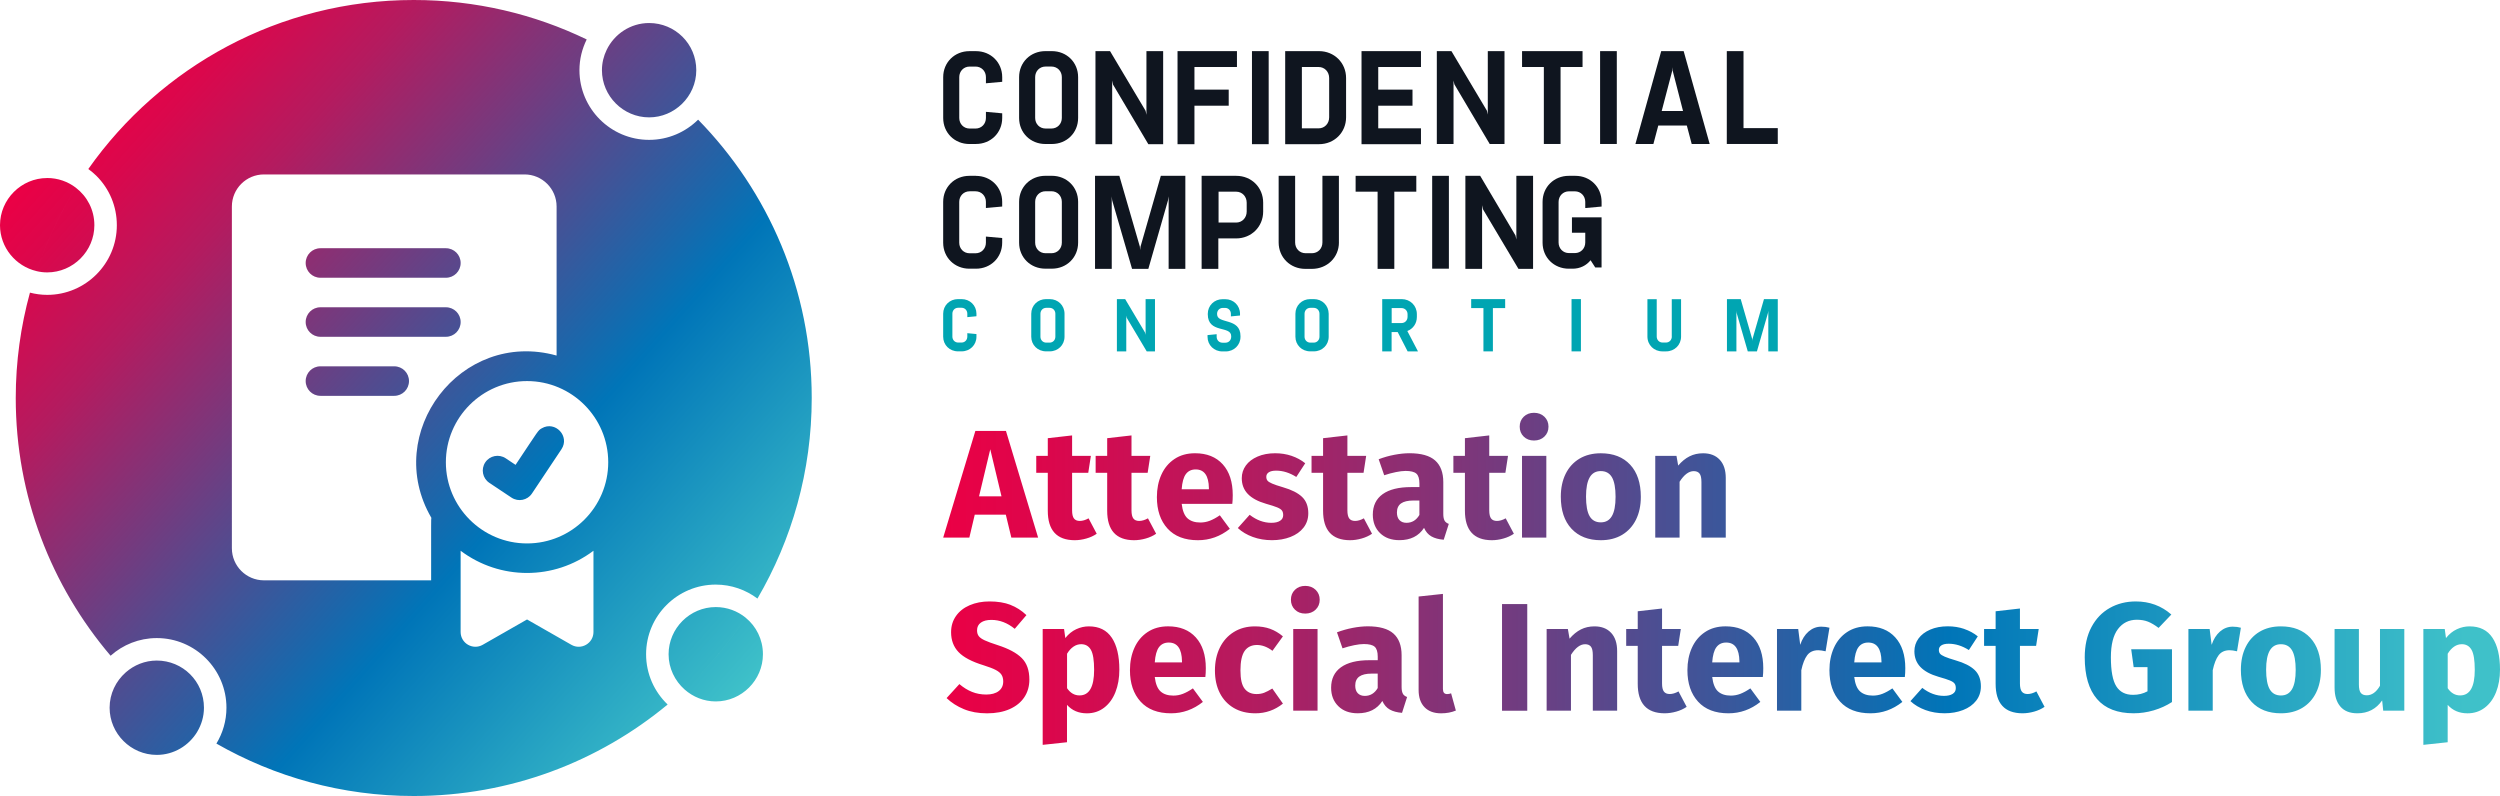 <?xml version="1.0" encoding="UTF-8"?>
<svg id="Layer_1" data-name="Layer 1" xmlns="http://www.w3.org/2000/svg" xmlns:xlink="http://www.w3.org/1999/xlink" viewBox="0 0 985.77 313.86">
  <defs>
    <style>
      .cls-1 {
        fill: url(#linear-gradient-2);
      }

      .cls-2 {
        fill: url(#linear-gradient);
      }

      .cls-3 {
        fill: #0f151f;
      }

      .cls-4 {
        fill: #00a5b2;
      }
    </style>
    <linearGradient id="linear-gradient" x1="34.31" y1="43.05" x2="293.88" y2="272.83" gradientUnits="userSpaceOnUse">
      <stop offset="0" stop-color="#eb0045"/>
      <stop offset=".07" stop-color="#db074c"/>
      <stop offset=".2" stop-color="#b41b5f"/>
      <stop offset=".37" stop-color="#733b7f"/>
      <stop offset=".59" stop-color="#1c66aa"/>
      <stop offset=".66" stop-color="#0075b8"/>
      <stop offset="1" stop-color="#3fc1c9"/>
    </linearGradient>
    <linearGradient id="linear-gradient-2" x1="371.9" y1="228.24" x2="972.11" y2="228.24" xlink:href="#linear-gradient"/>
  </defs>
  <path class="cls-2" d="M126.35,132.8h49.47c3.22,0,5.82-2.6,5.82-5.82s-2.6-5.82-5.82-5.82h-49.47c-3.22,0-5.82,2.6-5.82,5.82s2.6,5.82,5.82,5.82ZM213.64,168.87c-1.56.89-1.06.51-10.35,14.43l-3.88-2.59c-2.68-1.78-6.29-1.06-8.07,1.61-1.78,2.68-1.06,6.29,1.61,8.07l8.73,5.82c2.67,1.78,6.28,1.07,8.07-1.61,4.97-7.46,2.33-3.5,11.64-17.46,3.41-5.12-2.45-11.33-7.75-8.27ZM155.45,144.44h-29.1c-3.22,0-5.82,2.6-5.82,5.82s2.6,5.82,5.82,5.82h29.1c3.22,0,5.82-2.6,5.82-5.82s-2.6-5.82-5.82-5.82ZM282.23,230.51c6.17,0,11.85,2.07,16.44,5.51,13.58-23.23,21.4-50.24,21.4-79.09,0-42.73-17.1-81.45-44.8-109.75-4.97,4.92-11.79,7.97-19.32,7.97-15.15,0-27.47-12.32-27.47-27.47,0-4.36,1.05-8.46,2.86-12.12C210.72,5.59,187.58,0,163.14,0,110.1,0,63.23,26.35,34.82,66.64c1.1.81,2.16,1.67,3.15,2.65,5.22,5.18,8.1,12.11,8.1,19.51,0,15.15-12.32,27.47-27.47,27.47-2.35,0-4.61-.33-6.79-.88-3.63,13.24-5.6,27.16-5.6,41.54,0,38.78,14.09,74.24,37.4,101.63,4.85-4.32,11.22-6.96,18.21-6.96,15.15,0,27.47,12.32,27.47,27.47,0,5.17-1.46,9.99-3.96,14.13,22.94,13.13,49.49,20.67,77.81,20.67,38.05,0,72.94-13.55,100.11-36.08-5.22-5-8.49-12.02-8.49-19.81,0-15.15,12.32-27.47,27.47-27.47h0ZM170,228.83h-65.93c-6.97,0-12.64-5.67-12.64-12.64V81.42c0-6.97,5.67-12.64,12.64-12.64h102.76c6.97,0,12.64,5.67,12.64,12.64v58.78c-37.84-10.51-68.86,30.58-49.38,63.98-.13,1.15-.09-.4-.09,24.65h0ZM234.01,249.2c0,4.47-4.85,7.27-8.71,5.05l-17.48-9.99-17.48,9.99c-3.88,2.22-8.71-.59-8.71-5.05v-32.03c15.53,11.68,36.87,11.67,52.38,0v32.03h0ZM207.82,214.28c-17.65,0-32.01-14.36-32.01-32.01s14.36-32.01,32.01-32.01,32.01,14.36,32.01,32.01-14.36,32.01-32.01,32.01h0ZM126.35,109.52h49.47c3.22,0,5.82-2.6,5.82-5.82s-2.6-5.82-5.82-5.82h-49.47c-3.22,0-5.82,2.6-5.82,5.82s2.6,5.82,5.82,5.82ZM18.6,70.2c-10.21,0-18.6,8.39-18.6,18.6,0,8.77,6.19,16.18,14.41,18.1,3.91-11.63,9.13-22.65,15.51-32.88-3.14-2.4-7.06-3.83-11.31-3.83ZM37.21,88.8c0-6.1-2.88-11.4-7.29-14.77-6.38,10.23-11.6,21.25-15.51,32.88,1.35.32,2.75.5,4.2.5,10.21,0,18.6-8.39,18.6-18.6ZM37.21,88.8c0-6.1-2.88-11.4-7.29-14.77-6.38,10.23-11.6,21.25-15.51,32.88,1.35.32,2.75.5,4.2.5,10.21,0,18.6-8.39,18.6-18.6ZM274.55,27.68c0-10.44-8.39-18.6-18.6-18.6-7.34,0-13.73,4.35-16.74,10.59,10.72,5.96,20.69,13.11,29.68,21.32,3.48-3.39,5.66-8.11,5.66-13.3ZM255.95,46.28c5.01,0,9.58-2.03,12.94-5.3-8.99-8.21-18.96-15.36-29.68-21.32-1.18,2.44-1.86,5.15-1.86,8.02,0,10.21,8.39,18.6,18.6,18.6ZM255.95,46.28c5.01,0,9.58-2.03,12.94-5.3-8.99-8.21-18.96-15.36-29.68-21.32-1.18,2.44-1.86,5.15-1.86,8.02,0,10.21,8.39,18.6,18.6,18.6ZM294,243.54c-6.88,10.38-14.97,19.88-24.06,28.33,3.29,2.91,7.59,4.71,12.29,4.71,10.21,0,18.6-8.39,18.6-18.6,0-5.89-2.67-11.05-6.84-14.44h0ZM294,243.54c-3.22-2.61-7.32-4.17-11.77-4.17-10.21,0-18.6,8.39-18.6,18.6,0,5.51,2.46,10.48,6.31,13.9,9.09-8.45,17.17-17.95,24.06-28.33ZM294,243.54c-3.22-2.61-7.32-4.17-11.77-4.17-10.21,0-18.6,8.39-18.6,18.6,0,5.51,2.46,10.48,6.31,13.9,9.09-8.45,17.17-17.95,24.06-28.33ZM43.22,279.06c0,10.21,8.39,18.6,18.6,18.6,6.74,0,12.67-3.67,15.94-9.09-10.3-6.7-19.76-14.56-28.2-23.42-3.87,3.42-6.34,8.39-6.34,13.91h0ZM61.82,260.46c-4.69,0-8.98,1.79-12.27,4.69,8.44,8.86,17.9,16.73,28.2,23.42,1.68-2.79,2.67-6.04,2.67-9.51,0-10.44-8.39-18.6-18.6-18.6h0ZM61.82,260.46c-4.69,0-8.98,1.79-12.27,4.69,8.44,8.86,17.9,16.73,28.2,23.42,1.68-2.79,2.67-6.04,2.67-9.51,0-10.44-8.39-18.6-18.6-18.6h0Z"/>
  <g>
    <path class="cls-1" d="M398.78,211.98l-2.18-9.04h-12.25l-2.13,9.04h-10.31l12.68-42.05h12.07l12.68,42.05h-10.56ZM386.04,195.72h8.86l-4.43-18.56-4.43,18.56ZM432.45,210.46c-1.17.81-2.54,1.44-4.1,1.88-1.56.45-3.11.67-4.64.67-7.04-.04-10.56-3.92-10.56-11.65v-14.93h-4.55v-6.67h4.55v-6.98l9.59-1.09v8.07h7.4l-1.03,6.67h-6.37v14.8c0,1.49.24,2.57.73,3.21s1.25.97,2.3.97,2.25-.34,3.46-1.03l3.21,6.07ZM455.87,210.46c-1.17.81-2.54,1.44-4.1,1.88-1.56.45-3.11.67-4.64.67-7.04-.04-10.56-3.92-10.56-11.65v-14.93h-4.55v-6.67h4.55v-6.98l9.59-1.09v8.07h7.4l-1.03,6.67h-6.37v14.8c0,1.49.25,2.57.73,3.21s1.25.97,2.3.97,2.24-.34,3.46-1.03l3.22,6.07h0ZM485.91,198.69h-19.96c.32,2.71,1.09,4.61,2.3,5.7,1.22,1.09,2.89,1.64,5.04,1.64,1.29,0,2.55-.23,3.76-.7,1.21-.47,2.53-1.18,3.94-2.15l3.94,5.34c-3.76,2.99-7.95,4.49-12.56,4.49-5.22,0-9.22-1.54-12.01-4.61-2.79-3.07-4.19-7.2-4.19-12.38,0-3.28.58-6.22,1.76-8.83,1.17-2.61,2.89-4.67,5.16-6.19,2.26-1.52,4.97-2.28,8.13-2.28,4.65,0,8.29,1.46,10.92,4.37,2.63,2.91,3.94,6.96,3.94,12.14,0,1.33-.06,2.49-.18,3.46h0ZM476.68,192.5c-.08-4.93-1.82-7.4-5.22-7.4-1.66,0-2.94.61-3.85,1.82s-1.47,3.22-1.67,6.01h10.74v-.43ZM509.32,179.76c2.02.69,3.8,1.66,5.34,2.91l-3.52,5.4c-2.63-1.66-5.28-2.49-7.95-2.49-1.25,0-2.22.21-2.88.64-.67.43-1,1.02-1,1.79,0,.61.15,1.1.45,1.49s.92.78,1.85,1.18c.93.41,2.37.89,4.31,1.46,3.36.97,5.86,2.24,7.49,3.79s2.46,3.71,2.46,6.46c0,2.18-.63,4.07-1.88,5.67s-2.97,2.82-5.16,3.67-4.61,1.27-7.28,1.27-5.23-.42-7.55-1.27c-2.33-.85-4.3-2.02-5.92-3.52l4.67-5.22c2.71,2.1,5.56,3.16,8.55,3.16,1.46,0,2.6-.26,3.43-.79.83-.52,1.24-1.27,1.24-2.24,0-.77-.16-1.38-.49-1.82-.32-.44-.95-.86-1.88-1.24-.93-.38-2.41-.86-4.43-1.43-3.2-.93-5.58-2.22-7.16-3.88s-2.37-3.72-2.37-6.19c0-1.86.54-3.53,1.61-5.01,1.07-1.48,2.61-2.65,4.61-3.52,2-.87,4.32-1.31,6.95-1.31,2.3,0,4.47.34,6.49,1.03ZM541,210.46c-1.17.81-2.54,1.44-4.1,1.88-1.56.45-3.11.67-4.64.67-7.04-.04-10.56-3.92-10.56-11.65v-14.93h-4.55v-6.67h4.55v-6.98l9.59-1.09v8.07h7.4l-1.03,6.67h-6.37v14.8c0,1.49.25,2.57.73,3.21s1.25.97,2.3.97,2.24-.34,3.46-1.03l3.22,6.07h0ZM569.6,205.3c.34.57.9.99,1.67,1.27l-2,6.25c-1.98-.16-3.6-.6-4.85-1.31-1.25-.71-2.22-1.83-2.91-3.37-2.1,3.24-5.34,4.85-9.71,4.85-3.2,0-5.75-.93-7.64-2.79-1.9-1.86-2.85-4.29-2.85-7.28,0-3.52,1.3-6.21,3.88-8.07,2.59-1.86,6.33-2.79,11.22-2.79h3.28v-1.4c0-1.9-.41-3.2-1.21-3.91-.81-.71-2.23-1.06-4.25-1.06-1.05,0-2.33.15-3.82.46-1.5.3-3.04.72-4.61,1.24l-2.18-6.31c2.02-.77,4.1-1.36,6.22-1.76,2.12-.4,4.1-.61,5.91-.61,4.61,0,7.99.95,10.13,2.85,2.14,1.9,3.22,4.75,3.22,8.55v12.5c0,1.21.17,2.1.51,2.67h0ZM559.68,203.06v-5.7h-2.37c-2.18,0-3.81.39-4.88,1.15-1.07.77-1.61,1.96-1.61,3.58,0,1.3.33,2.3,1,3s1.59,1.06,2.76,1.06c2.18,0,3.88-1.03,5.1-3.1ZM596.93,210.46c-1.17.81-2.54,1.44-4.1,1.88-1.56.45-3.11.67-4.64.67-7.04-.04-10.56-3.92-10.56-11.65v-14.93h-4.55v-6.67h4.55v-6.98l9.59-1.09v8.07h7.4l-1.03,6.67h-6.37v14.8c0,1.49.25,2.57.73,3.21s1.25.97,2.3.97,2.24-.34,3.46-1.03l3.22,6.07h0ZM608.97,164.32c1.07,1.03,1.61,2.34,1.61,3.92s-.54,2.88-1.61,3.91c-1.07,1.03-2.44,1.55-4.1,1.55s-3.01-.51-4.06-1.55c-1.05-1.03-1.58-2.33-1.58-3.91s.52-2.88,1.58-3.92c1.05-1.03,2.4-1.55,4.06-1.55s3.02.52,4.1,1.55ZM609.73,179.76v32.22h-9.59v-32.22h9.59ZM642.8,183.25c2.79,3.01,4.19,7.23,4.19,12.65,0,3.44-.64,6.44-1.91,9.01-1.28,2.57-3.1,4.56-5.46,5.98-2.37,1.41-5.17,2.12-8.4,2.12-4.89,0-8.75-1.51-11.56-4.52-2.81-3.01-4.22-7.23-4.22-12.65,0-3.44.64-6.44,1.91-9.01,1.27-2.57,3.1-4.56,5.46-5.98,2.37-1.41,5.17-2.12,8.4-2.12,4.93,0,8.8,1.51,11.59,4.52h0ZM626.84,188.22c-.97,1.64-1.46,4.18-1.46,7.61s.47,6.09,1.42,7.71c.95,1.62,2.42,2.43,4.4,2.43s3.4-.82,4.37-2.46c.97-1.64,1.46-4.18,1.46-7.62s-.48-6.09-1.43-7.71c-.95-1.62-2.42-2.43-4.4-2.43s-3.4.82-4.37,2.46ZM678.11,181.28c1.58,1.7,2.37,4.09,2.37,7.16v23.54h-9.59v-21.9c0-1.62-.25-2.74-.76-3.37-.51-.63-1.26-.94-2.28-.94-1.94,0-3.8,1.4-5.58,4.19v22.02h-9.59v-32.22h8.37l.67,3.82c1.38-1.62,2.86-2.83,4.46-3.64,1.6-.81,3.39-1.21,5.37-1.21,2.79,0,4.98.85,6.55,2.55ZM398.39,238.49c2.32.89,4.44,2.24,6.34,4.06l-4.61,5.4c-2.87-2.35-5.95-3.52-9.22-3.52-1.74,0-3.12.35-4.12,1.06-1.01.71-1.52,1.73-1.52,3.06,0,.93.22,1.69.67,2.28.44.59,1.23,1.14,2.37,1.67s2.83,1.15,5.1,1.88c4.29,1.38,7.44,3.06,9.46,5.07,2.02,2,3.03,4.85,3.03,8.53,0,2.63-.67,4.94-2,6.95-1.33,2-3.26,3.56-5.76,4.67-2.51,1.11-5.48,1.67-8.92,1.67s-6.48-.55-9.13-1.64c-2.65-1.09-4.93-2.55-6.83-4.37l5.04-5.52c1.62,1.38,3.29,2.41,5.01,3.09,1.72.69,3.59,1.03,5.61,1.03s3.69-.45,4.88-1.36c1.19-.91,1.79-2.17,1.79-3.79,0-1.05-.22-1.93-.67-2.64-.45-.71-1.21-1.34-2.3-1.91-1.09-.57-2.67-1.17-4.73-1.82-4.65-1.42-7.96-3.16-9.92-5.22-1.96-2.06-2.94-4.67-2.94-7.83,0-2.43.65-4.56,1.94-6.4,1.29-1.84,3.09-3.26,5.4-4.25,2.31-.99,4.92-1.49,7.83-1.49,3.16,0,5.9.45,8.22,1.33h0ZM438.4,251.47c1.98,2.99,2.97,7.18,2.97,12.56,0,3.32-.51,6.28-1.55,8.89-1.03,2.61-2.52,4.65-4.46,6.13-1.94,1.48-4.21,2.22-6.8,2.22-3.24,0-5.84-1.11-7.83-3.34v14.74l-9.59,1.03v-45.69h8.43l.49,3.58c1.25-1.58,2.69-2.74,4.31-3.49,1.62-.75,3.28-1.12,4.98-1.12,4.04,0,7.06,1.5,9.04,4.49h0ZM431.42,264.15c0-3.8-.42-6.44-1.27-7.92-.85-1.48-2.12-2.22-3.82-2.22-1.09,0-2.12.32-3.06.97-.95.65-1.79,1.58-2.52,2.79v13.59c1.29,1.9,2.93,2.85,4.91,2.85,3.84,0,5.76-3.36,5.76-10.07h0ZM475.29,266.94h-19.96c.32,2.71,1.09,4.61,2.3,5.7s2.89,1.64,5.04,1.64c1.29,0,2.55-.23,3.76-.7s2.53-1.18,3.94-2.15l3.94,5.34c-3.76,2.99-7.95,4.49-12.56,4.49-5.22,0-9.22-1.54-12.01-4.61s-4.19-7.2-4.19-12.38c0-3.28.59-6.22,1.76-8.83,1.17-2.61,2.89-4.67,5.16-6.19,2.27-1.52,4.98-2.28,8.13-2.28,4.65,0,8.29,1.46,10.92,4.37,2.63,2.91,3.94,6.96,3.94,12.13,0,1.33-.06,2.49-.18,3.46h0ZM466.07,260.76c-.08-4.93-1.82-7.4-5.22-7.4-1.66,0-2.94.61-3.85,1.82s-1.47,3.21-1.67,6.01h10.74v-.42h0ZM500.83,247.95c1.78.65,3.46,1.64,5.03,2.97l-4.12,5.7c-2.02-1.54-4.07-2.3-6.13-2.3s-3.76.79-4.85,2.37c-1.09,1.58-1.64,4.13-1.64,7.64s.55,5.81,1.64,7.22c1.09,1.42,2.67,2.12,4.73,2.12,1.09,0,2.08-.17,2.97-.51.89-.34,1.96-.9,3.22-1.67l4.19,5.95c-3.2,2.55-6.82,3.82-10.86,3.82-3.28,0-6.11-.7-8.49-2.09-2.39-1.4-4.23-3.36-5.52-5.88s-1.94-5.49-1.94-8.89.65-6.41,1.94-9.04,3.13-4.68,5.52-6.16c2.38-1.48,5.16-2.22,8.31-2.22,2.22,0,4.23.33,6.01.97h0ZM518.76,232.57c1.07,1.03,1.61,2.33,1.61,3.91s-.54,2.88-1.61,3.91c-1.07,1.03-2.44,1.55-4.1,1.55s-3.01-.51-4.06-1.55c-1.05-1.03-1.58-2.33-1.58-3.91s.52-2.88,1.58-3.91c1.05-1.03,2.4-1.55,4.06-1.55s3.02.51,4.1,1.55ZM519.52,248.01v32.22h-9.59v-32.22h9.59ZM553.16,273.56c.34.57.9.99,1.67,1.27l-2,6.25c-1.98-.16-3.6-.6-4.85-1.31-1.25-.71-2.22-1.83-2.91-3.37-2.1,3.24-5.34,4.85-9.71,4.85-3.2,0-5.75-.93-7.64-2.79-1.9-1.86-2.85-4.29-2.85-7.28,0-3.52,1.3-6.21,3.88-8.07,2.59-1.86,6.33-2.79,11.22-2.79h3.28v-1.4c0-1.9-.41-3.2-1.21-3.91-.81-.71-2.23-1.06-4.25-1.06-1.05,0-2.33.15-3.82.45-1.5.3-3.04.72-4.61,1.24l-2.18-6.31c2.02-.77,4.1-1.35,6.22-1.76,2.12-.4,4.1-.61,5.91-.61,4.61,0,7.99.95,10.13,2.85,2.14,1.9,3.22,4.75,3.22,8.55v12.5c0,1.21.17,2.1.51,2.67h0ZM543.24,271.31v-5.7h-2.37c-2.18,0-3.81.39-4.88,1.15-1.07.77-1.61,1.96-1.61,3.58,0,1.3.33,2.3,1,3s1.59,1.06,2.76,1.06c2.18,0,3.88-1.03,5.1-3.09ZM561.71,278.86c-1.56-1.6-2.34-3.87-2.34-6.82v-36.83l9.59-1.03v37.5c0,1.33.55,2,1.64,2,.57,0,1.09-.1,1.58-.3l1.88,6.8c-1.74.73-3.68,1.09-5.83,1.09-2.79,0-4.96-.8-6.52-2.4h0ZM602.21,238.19v42.05h-9.95v-42.05h9.95ZM635.28,249.53c1.58,1.7,2.37,4.09,2.37,7.16v23.54h-9.59v-21.9c0-1.62-.25-2.74-.76-3.37-.51-.63-1.26-.94-2.28-.94-1.94,0-3.8,1.4-5.58,4.19v22.02h-9.59v-32.22h8.37l.67,3.82c1.38-1.62,2.86-2.83,4.46-3.64,1.6-.81,3.39-1.21,5.37-1.21,2.79,0,4.98.85,6.55,2.55ZM665.07,278.71c-1.17.81-2.54,1.44-4.1,1.88s-3.11.67-4.64.67c-7.04-.04-10.56-3.92-10.56-11.65v-14.93h-4.55v-6.67h4.55v-6.98l9.59-1.09v8.07h7.4l-1.03,6.67h-6.37v14.8c0,1.5.24,2.57.73,3.21.49.65,1.25.97,2.3.97s2.25-.34,3.46-1.03l3.21,6.07h0ZM695.1,266.94h-19.96c.32,2.71,1.09,4.61,2.3,5.7,1.22,1.09,2.89,1.64,5.04,1.64,1.29,0,2.55-.23,3.76-.7,1.21-.47,2.53-1.18,3.94-2.15l3.94,5.34c-3.76,2.99-7.95,4.49-12.56,4.49-5.22,0-9.22-1.54-12.01-4.61-2.79-3.07-4.19-7.2-4.19-12.38,0-3.28.58-6.22,1.76-8.83,1.17-2.61,2.89-4.67,5.16-6.19,2.26-1.52,4.97-2.28,8.13-2.28,4.65,0,8.29,1.46,10.92,4.37,2.63,2.91,3.94,6.96,3.94,12.13,0,1.33-.06,2.49-.18,3.46h0ZM685.87,260.76c-.08-4.93-1.82-7.4-5.22-7.4-1.66,0-2.94.61-3.85,1.82-.91,1.21-1.47,3.21-1.67,6.01h10.74v-.42ZM721.37,247.53l-1.52,9.28c-1.21-.28-2.18-.42-2.91-.42-1.9,0-3.35.66-4.34,1.97-.99,1.31-1.77,3.29-2.33,5.91v15.96h-9.59v-32.22h8.37l.79,6.25c.73-2.22,1.83-3.97,3.3-5.25,1.48-1.27,3.15-1.91,5.01-1.91,1.17,0,2.25.14,3.22.42h0ZM751.1,266.94h-19.96c.33,2.71,1.09,4.61,2.31,5.7s2.89,1.64,5.03,1.64c1.3,0,2.55-.23,3.76-.7s2.53-1.18,3.94-2.15l3.94,5.34c-3.76,2.99-7.95,4.49-12.56,4.49-5.22,0-9.22-1.54-12.01-4.61-2.79-3.07-4.19-7.2-4.19-12.38,0-3.28.59-6.22,1.76-8.83,1.17-2.61,2.89-4.67,5.16-6.19s4.98-2.28,8.13-2.28c4.65,0,8.29,1.46,10.92,4.37,2.63,2.91,3.94,6.96,3.94,12.13,0,1.33-.06,2.49-.18,3.46h0ZM741.88,260.76c-.08-4.93-1.82-7.4-5.22-7.4-1.66,0-2.94.61-3.85,1.82s-1.47,3.21-1.67,6.01h10.74v-.42ZM774.52,248.01c2.02.69,3.8,1.66,5.34,2.91l-3.52,5.4c-2.63-1.66-5.28-2.49-7.95-2.49-1.25,0-2.22.21-2.88.64s-1,1.02-1,1.79c0,.61.15,1.1.46,1.49s.92.78,1.85,1.18c.93.41,2.37.89,4.31,1.46,3.36.97,5.85,2.23,7.49,3.79,1.64,1.56,2.46,3.71,2.46,6.46,0,2.18-.63,4.08-1.88,5.67-1.25,1.6-2.97,2.82-5.16,3.67-2.19.85-4.61,1.27-7.28,1.27s-5.23-.42-7.55-1.27-4.3-2.02-5.91-3.52l4.67-5.22c2.71,2.1,5.56,3.15,8.55,3.15,1.46,0,2.6-.26,3.43-.79.83-.52,1.24-1.27,1.24-2.24,0-.77-.16-1.38-.49-1.82-.32-.45-.95-.86-1.88-1.24-.93-.38-2.41-.86-4.43-1.43-3.2-.93-5.58-2.22-7.16-3.88-1.58-1.66-2.37-3.72-2.37-6.19,0-1.86.54-3.53,1.61-5.01,1.07-1.48,2.61-2.65,4.61-3.52,2-.87,4.32-1.31,6.95-1.31,2.3,0,4.47.34,6.49,1.03h0ZM806.19,278.71c-1.17.81-2.54,1.44-4.1,1.88-1.56.44-3.11.67-4.64.67-7.04-.04-10.56-3.92-10.56-11.65v-14.93h-4.55v-6.67h4.55v-6.98l9.59-1.09v8.07h7.4l-1.03,6.67h-6.37v14.8c0,1.5.24,2.57.73,3.21.49.65,1.25.97,2.3.97s2.24-.34,3.46-1.03l3.21,6.07h0ZM856.18,242.31l-5.03,5.28c-1.5-1.13-2.88-1.95-4.16-2.46-1.27-.5-2.74-.76-4.4-.76-3.12,0-5.6,1.22-7.46,3.67-1.86,2.45-2.79,6.16-2.79,11.13,0,5.38.71,9.19,2.13,11.44,1.41,2.25,3.62,3.37,6.61,3.37,2.1,0,4-.46,5.7-1.4v-9.53h-5.46l-.97-7.04h16.08v20.81c-2.18,1.41-4.59,2.51-7.22,3.28-2.63.77-5.26,1.15-7.89,1.15-6.39,0-11.21-1.87-14.44-5.61-3.24-3.74-4.85-9.23-4.85-16.47,0-4.61.88-8.57,2.64-11.89s4.17-5.83,7.22-7.55c3.05-1.72,6.48-2.58,10.28-2.58,5.42,0,10.09,1.72,14.01,5.16h0ZM883.6,247.53l-1.52,9.28c-1.21-.28-2.18-.42-2.91-.42-1.9,0-3.35.66-4.34,1.97-.99,1.31-1.77,3.29-2.33,5.91v15.96h-9.59v-32.22h8.37l.79,6.25c.73-2.22,1.83-3.97,3.3-5.25,1.48-1.27,3.15-1.91,5.01-1.91,1.17,0,2.24.14,3.21.42h0ZM910.96,251.5c2.79,3.01,4.19,7.23,4.19,12.65,0,3.44-.64,6.44-1.91,9.01-1.27,2.57-3.09,4.56-5.46,5.98-2.37,1.41-5.17,2.12-8.4,2.12-4.89,0-8.75-1.51-11.56-4.52s-4.22-7.23-4.22-12.65c0-3.44.64-6.44,1.91-9.01,1.27-2.57,3.09-4.56,5.46-5.98,2.37-1.41,5.17-2.12,8.4-2.12,4.93,0,8.8,1.51,11.59,4.52h0ZM895.01,256.48c-.97,1.64-1.46,4.18-1.46,7.61s.48,6.09,1.43,7.71,2.42,2.43,4.4,2.43,3.4-.82,4.37-2.46c.97-1.64,1.46-4.18,1.46-7.61s-.48-6.09-1.43-7.71c-.95-1.62-2.42-2.43-4.4-2.43s-3.4.82-4.37,2.46ZM948.03,280.23h-8.31l-.42-4.06c-2.35,3.4-5.6,5.09-9.77,5.09-2.96,0-5.19-.89-6.71-2.67-1.52-1.78-2.28-4.27-2.28-7.46v-23.12h9.59v21.9c0,1.58.25,2.68.76,3.31.5.63,1.28.94,2.34.94,2.02,0,3.76-1.25,5.22-3.76v-22.39h9.59v32.22h0ZM982.8,251.47c1.98,2.99,2.97,7.18,2.97,12.56,0,3.32-.51,6.28-1.55,8.89-1.03,2.61-2.52,4.65-4.46,6.13-1.94,1.48-4.21,2.22-6.79,2.22-3.24,0-5.85-1.11-7.83-3.34v14.74l-9.59,1.03v-45.69h8.43l.49,3.58c1.25-1.58,2.69-2.74,4.31-3.49,1.62-.75,3.28-1.12,4.98-1.12,4.04,0,7.06,1.5,9.04,4.49h0ZM975.82,264.15c0-3.8-.42-6.44-1.27-7.92-.85-1.48-2.13-2.22-3.82-2.22-1.09,0-2.11.32-3.06.97-.95.65-1.79,1.58-2.52,2.79v13.59c1.29,1.9,2.93,2.85,4.91,2.85,3.84,0,5.76-3.36,5.76-10.07Z"/>
    <g>
      <g>
        <path class="cls-3" d="M382.25,56.77h2.59c5.84,0,10.34-4.42,10.34-10.26v-1.83l-6.42-.58v2.42c0,2.34-1.75,4.17-4.09,4.17h-2.34c-2.34,0-4.09-1.83-4.09-4.17v-16.1c0-2.34,1.75-4.17,4.09-4.17h2.34c2.34,0,4.09,1.83,4.09,4.17v2.42l6.42-.58v-1.83c0-5.84-4.5-10.26-10.34-10.26h-2.59c-5.84,0-10.34,4.42-10.34,10.26v16.1c0,5.84,4.5,10.26,10.34,10.26h0Z"/>
        <path class="cls-3" d="M414.77,20.16h-2.59c-5.84,0-10.34,4.42-10.34,10.26v16.1c0,5.84,4.5,10.26,10.34,10.26h2.59c5.84,0,10.34-4.42,10.34-10.26v-16.1c0-5.84-4.5-10.26-10.34-10.26ZM418.69,46.51c0,2.34-1.75,4.17-4.09,4.17h-2.34c-2.34,0-4.09-1.83-4.09-4.17v-16.1c0-2.34,1.75-4.17,4.09-4.17h2.34c2.34,0,4.09,1.83,4.09,4.17v16.1Z"/>
        <polygon class="cls-3" points="438.54 31.75 438.87 33.34 452.8 56.86 458.64 56.86 458.64 20.16 452.05 20.16 452.05 45.26 451.71 43.68 437.7 20.16 431.95 20.16 431.95 56.86 438.54 56.86 438.54 31.75"/>
        <polygon class="cls-3" points="464.31 56.86 470.98 56.86 470.98 41.68 484.49 41.68 484.49 35.34 470.98 35.34 470.98 26.42 487.74 26.42 487.74 20.16 464.31 20.16 464.31 56.86"/>
        <rect class="cls-3" x="493.66" y="20.16" width="6.59" height="36.69"/>
        <path class="cls-3" d="M530.77,46.26v-15.51c0-6-4.67-10.59-10.67-10.59h-13.34v36.69h13.34c6,0,10.67-4.59,10.67-10.59ZM513.34,50.6v-24.18h6.59c2.42,0,4.17,1.92,4.17,4.34v15.51c0,2.42-1.75,4.34-4.17,4.34h-6.59Z"/>
        <polygon class="cls-3" points="536.86 56.86 560.3 56.86 560.3 50.6 543.45 50.6 543.45 41.68 556.96 41.68 556.96 35.34 543.45 35.34 543.45 26.42 560.3 26.42 560.3 20.16 536.86 20.16 536.86 56.86"/>
        <polygon class="cls-3" points="573.14 31.75 573.47 33.25 587.4 56.77 593.24 56.77 593.24 20.16 586.65 20.16 586.65 45.18 586.32 43.68 572.31 20.16 566.55 20.16 566.55 56.77 573.14 56.77 573.14 31.75"/>
        <polygon class="cls-3" points="600.16 26.42 608.75 26.42 608.75 56.77 615.34 56.77 615.34 26.42 624.01 26.42 624.01 20.16 600.16 20.16 600.16 26.42"/>
        <rect class="cls-3" x="630.93" y="20.16" width="6.59" height="36.61"/>
        <path class="cls-3" d="M655.03,20.16l-10.17,36.61h7.09l1.92-7.26h11.26l1.92,7.26h7.09l-10.26-36.61h-8.84ZM655.2,43.85l4.17-15.93v-1.42l.17,1.33,4.09,15.93h-8.42v.08Z"/>
        <polygon class="cls-3" points="687.48 20.16 680.89 20.16 680.89 56.77 700.99 56.77 700.99 50.52 687.48 50.52 687.48 20.16"/>
      </g>
      <g>
        <path class="cls-3" d="M384.83,69.33h-2.59c-5.84,0-10.34,4.42-10.34,10.26v16.1c0,5.84,4.5,10.26,10.34,10.26h2.59c5.84,0,10.34-4.42,10.34-10.26v-1.83l-6.42-.58v2.42c0,2.34-1.75,4.17-4.09,4.17h-2.34c-2.34,0-4.09-1.83-4.09-4.17v-16.1c0-2.34,1.75-4.17,4.09-4.17h2.34c2.34,0,4.09,1.83,4.09,4.17v2.42l6.42-.58v-1.83c0-5.84-4.5-10.26-10.34-10.26h0Z"/>
        <path class="cls-3" d="M425.11,95.68v-16.1c0-5.84-4.5-10.26-10.34-10.26h-2.59c-5.84,0-10.34,4.42-10.34,10.26v16.1c0,5.84,4.5,10.26,10.34,10.26h2.59c5.84,0,10.34-4.42,10.34-10.26ZM418.69,95.68c0,2.34-1.75,4.17-4.09,4.17h-2.34c-2.34,0-4.09-1.83-4.09-4.17v-16.1c0-2.34,1.75-4.17,4.09-4.17h2.34c2.34,0,4.09,1.83,4.09,4.17v16.1Z"/>
        <polygon class="cls-3" points="449.71 97.27 449.55 98.6 449.46 97.27 441.37 69.33 431.78 69.33 431.78 106.02 438.37 106.02 438.37 77.42 438.54 79 446.38 106.02 452.8 106.02 460.55 79 460.8 77.42 460.8 106.02 467.39 106.02 467.39 69.33 457.72 69.33 449.71 97.27"/>
        <path class="cls-3" d="M487.49,69.33h-13.68v36.69h6.59v-12.01h7.01c6,0,10.67-4.59,10.67-10.59v-3.5c0-6-4.59-10.59-10.59-10.59ZM491.58,83.42c0,2.42-1.75,4.34-4.17,4.34h-6.92v-12.18h6.92c2.42,0,4.17,1.92,4.17,4.34v3.5Z"/>
        <path class="cls-3" d="M527.94,95.6v-26.27h-6.5v26.27c0,2.42-1.75,4.25-4.17,4.25h-2.42c-2.42,0-4.17-1.83-4.17-4.25v-26.27h-6.5v26.27c0,5.92,4.59,10.42,10.51,10.42h2.59c6,0,10.67-4.5,10.67-10.42h0Z"/>
        <polygon class="cls-3" points="534.53 75.58 543.2 75.58 543.2 106.02 549.79 106.02 549.79 75.58 558.46 75.58 558.46 69.33 534.53 69.33 534.53 75.58"/>
        <rect class="cls-3" x="564.72" y="69.33" width="6.59" height="36.61"/>
        <polygon class="cls-3" points="584.4 80.92 584.73 82.5 598.74 106.02 604.5 106.02 604.5 69.33 597.91 69.33 597.91 94.43 597.57 92.85 583.65 69.33 577.81 69.33 577.81 106.02 584.4 106.02 584.4 80.92"/>
        <path class="cls-3" d="M631.52,81.42v-1.83c0-5.84-4.5-10.26-10.34-10.26h-2.59c-5.84,0-10.34,4.42-10.34,10.26v16.1c0,5.84,4.5,10.26,10.34,10.26h1.5c2.92,0,5.42-1.25,7.09-3.34l1.83,2.84h2.5v-19.76h-11.68v6.09h5.25v3.84c0,2.34-1.75,4.17-4.09,4.17h-2.34c-2.34,0-4.09-1.83-4.09-4.17v-16.01c0-2.34,1.75-4.17,4.09-4.17h2.34c2.34,0,4.09,1.83,4.09,4.17v2.42l6.42-.58Z"/>
      </g>
      <g>
        <path class="cls-4" d="M379.17,117.94h-1.42c-3.29,0-5.85,2.5-5.85,5.78v9.04c0,3.29,2.56,5.78,5.85,5.78h1.42c3.29,0,5.85-2.5,5.85-5.78v-1.04l-3.6-.35v1.36c0,1.33-.98,2.34-2.28,2.34h-1.33c-1.33,0-2.28-1.04-2.28-2.34v-9.04c0-1.33.98-2.34,2.28-2.34h1.33c1.33,0,2.28,1.04,2.28,2.34v1.36l3.6-.35v-1.04c-.03-3.22-2.56-5.72-5.85-5.72h0Z"/>
        <path class="cls-4" d="M413.9,117.94h-1.42c-3.29,0-5.85,2.5-5.85,5.78v9.04c0,3.29,2.56,5.78,5.85,5.78h1.42c3.29,0,5.85-2.5,5.85-5.78v-9.04c0-3.29-2.56-5.78-5.85-5.78ZM416.14,132.76c0,1.33-.98,2.34-2.28,2.34h-1.33c-1.33,0-2.28-1.04-2.28-2.34v-9.04c0-1.33.98-2.34,2.28-2.34h1.33c1.33,0,2.28,1.04,2.28,2.34v9.04Z"/>
        <polygon class="cls-4" points="451.72 132.03 451.53 131.18 443.66 117.94 440.4 117.94 440.4 138.55 444.1 138.55 444.1 124.45 444.29 125.33 452.16 138.55 455.42 138.55 455.42 117.94 451.72 117.94 451.72 132.03"/>
        <path class="cls-4" d="M479.9,123.91v-.16c0-1.33.98-2.34,2.28-2.34h.89c1.33,0,2.28,1.04,2.28,2.34v1.01l3.6-.35v-.66c0-3.29-2.56-5.78-5.85-5.78h-1.01c-3.29,0-5.85,2.5-5.85,5.78v.16c0,7.71,9.23,4.36,9.23,8.63v.25c0,1.33-.98,2.34-2.28,2.34h-1.17c-1.33,0-2.28-1.04-2.28-2.34v-1.01l-3.6.35v.66c0,3.29,2.56,5.78,5.85,5.78h1.3c3.29,0,5.85-2.5,5.85-5.78v-.25c0-7.46-9.23-4.61-9.23-8.63h0Z"/>
        <path class="cls-4" d="M518.06,117.94h-1.42c-3.29,0-5.85,2.5-5.85,5.78v9.04c0,3.29,2.56,5.78,5.85,5.78h1.42c3.29,0,5.85-2.5,5.85-5.78v-9.04c-.03-3.29-2.56-5.78-5.85-5.78ZM520.28,132.76c0,1.33-.98,2.34-2.28,2.34h-1.33c-1.33,0-2.28-1.04-2.28-2.34v-9.04c0-1.33.98-2.34,2.28-2.34h1.33c1.33,0,2.28,1.04,2.28,2.34v9.04Z"/>
        <path class="cls-4" d="M558.68,124.99v-1.11c0-3.38-2.62-5.94-6.01-5.94h-7.65v20.61h3.7v-7.62h2.4l3.92,7.62h4.08l-4.2-8.03c2.24-.85,3.76-2.94,3.76-5.53h0ZM552.64,127.39h-3.89v-5.91h3.89c1.36,0,2.37,1.07,2.37,2.4v1.07c0,1.39-1.04,2.43-2.37,2.43Z"/>
        <polygon class="cls-4" points="580.1 121.48 584.93 121.48 584.93 138.55 588.66 138.55 588.66 121.48 593.5 121.48 593.5 117.94 580.1 117.94 580.1 121.48"/>
        <rect class="cls-4" x="619.67" y="117.94" width="3.7" height="20.61"/>
        <path class="cls-4" d="M659.21,132.7c0,1.33-.98,2.37-2.31,2.37h-1.33c-1.33,0-2.31-1.04-2.31-2.37v-14.73h-3.67v14.73c0,3.35,2.59,5.85,5.91,5.85h1.45c3.35,0,5.91-2.53,5.91-5.85v-14.73h-3.67v14.73h0Z"/>
        <polygon class="cls-4" points="691.03 133.65 690.97 134.4 690.9 133.65 686.38 117.94 680.95 117.94 680.95 138.55 684.68 138.55 684.68 122.52 684.77 123.4 689.16 138.55 692.77 138.55 697.13 123.4 697.26 122.52 697.26 138.55 700.99 138.55 700.99 117.94 695.55 117.94 691.03 133.65"/>
      </g>
    </g>
  </g>
</svg>
